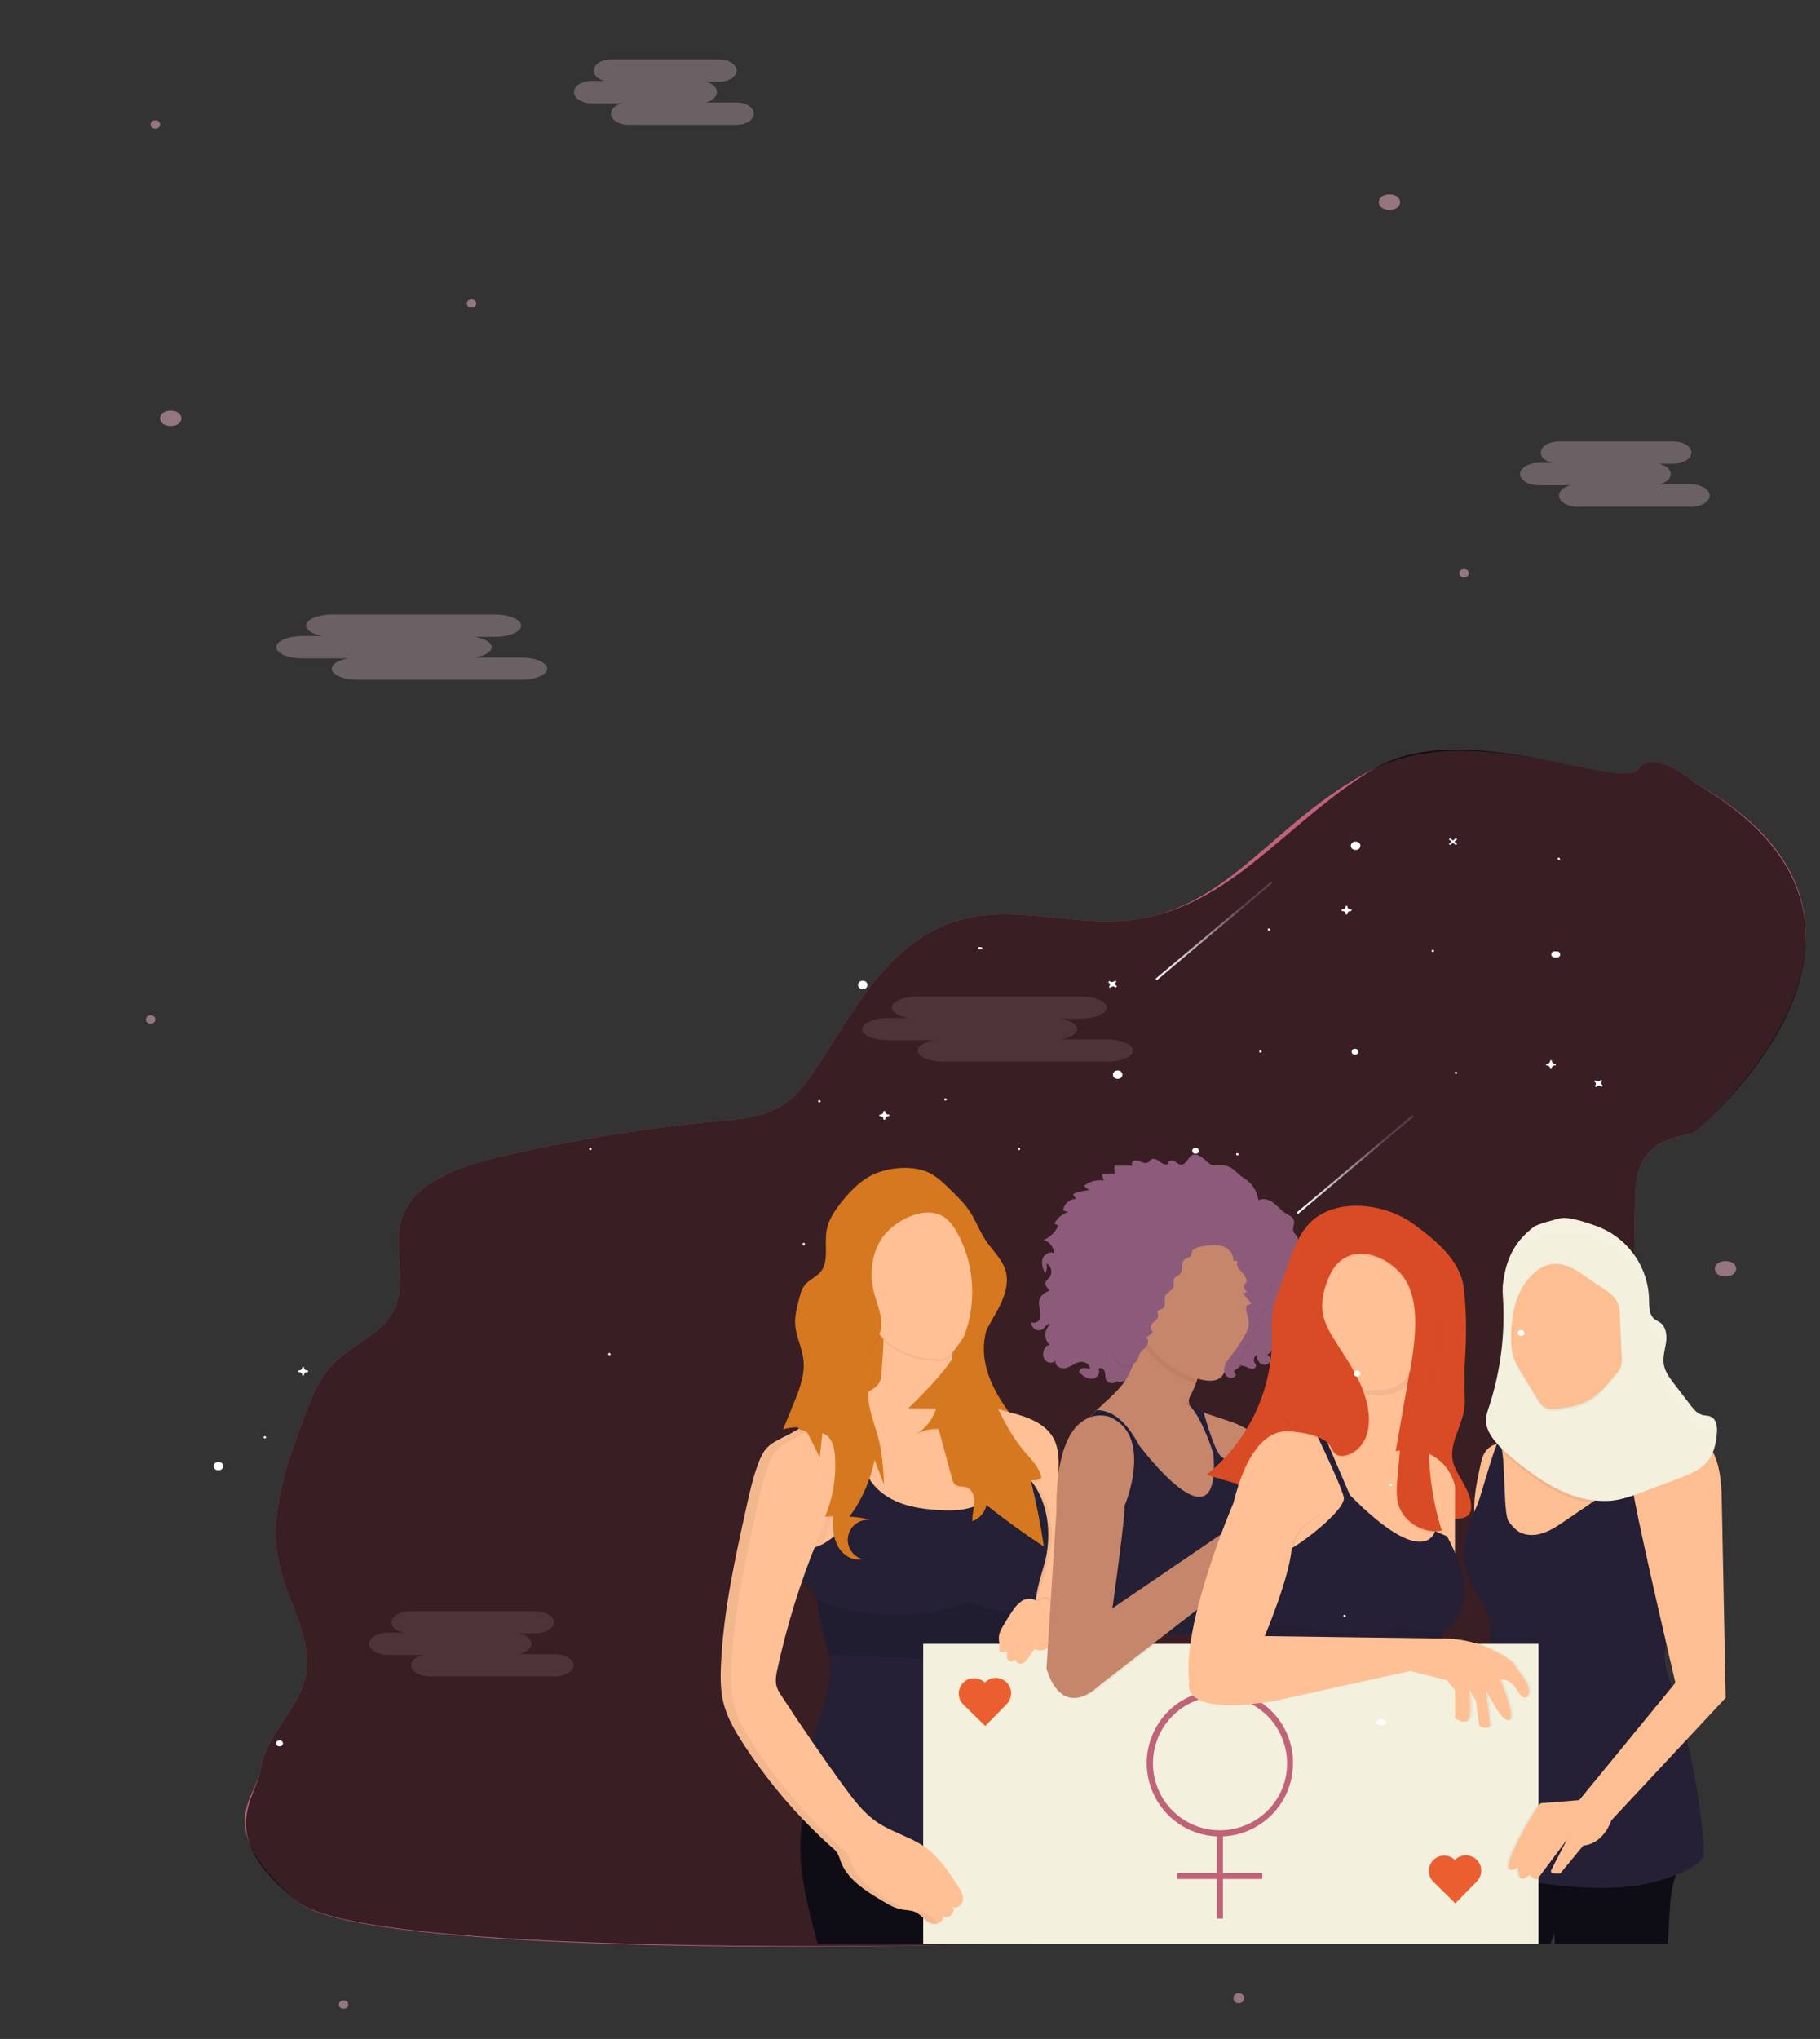 <?xml version="1.0" encoding="utf-8"?>
<!-- Generator: Adobe Illustrator 23.0.2, SVG Export Plug-In . SVG Version: 6.00 Build 0)  -->
<svg version="1.1" id="Camada_1" xmlns="http://www.w3.org/2000/svg" xmlns:xlink="http://www.w3.org/1999/xlink" x="0px" y="0px"
	 viewBox="0 0 897.4 1004.7" style="enable-background:new 0 0 897.4 1004.7;" xml:space="preserve">
<rect x="0" y="0" width="897.4" height="1004.7" fill="#333333" stroke="none"/>
<style type="text/css">
	.st0{fill:#C06378;}
	.st1{opacity:0.7;enable-background:new    ;}
	.st2{fill:#FFFFFF;}
	.st3{fill:#FFC095;}
	.st4{fill:#D67820;}
	.st5{opacity:5.000000e-02;enable-background:new    ;}
	.st6{fill:#0E0D15;}
	.st7{fill:#252036;}
	.st8{opacity:3.000000e-02;enable-background:new    ;}
	.st9{opacity:0.1;enable-background:new    ;}
	.st10{fill:#8C5B79;}
	.st11{fill:#C6866B;}
	.st12{fill:#FDBE92;}
	.st13{fill:#D94B25;}
	.st14{fill:none;}
	.st15{fill:#F3F0DD;}
	.st16{opacity:0.1;}
	.st17{fill:#EB5E30;}
	.st18{fill:none;stroke:url(#SVGID_1_);stroke-linecap:round;stroke-miterlimit:10;}
	.st19{fill:none;stroke:url(#SVGID_2_);stroke-linecap:round;stroke-miterlimit:10;}
	.st20{opacity:0.1;fill:#FFFFFF;enable-background:new    ;}
	.st21{opacity:0.3;fill:#EDC8D2;enable-background:new    ;}
	.st22{opacity:0.5;fill:#F9BBCC;}
</style>
<title>women&amp;apos;s day</title>
<path class="st0" d="M835,385.4c124.7,69.4,0,172.9,0,172.9c-7.6,1.4-15.6,3.5-20.9,8.4c-7.2,6.7-7.7,16.6-7.9,25.7l-1.7,105.2
	c-0.1,8-0.3,16.4-4.5,23.6c-6.2,10.7-19.8,16.7-28.5,26c-14.9,15.9-13.3,38.8-8,58.7c5.3,19.9,13.7,40,10.1,60.2
	c-3,16.9,19.9,39.9-18.2,66.4c-38.1,26.5-564.7,41.6-608.3,4.8s-20.4-51.6-18.5-65.7c2.2-16.1,18.1-28.7,21.9-44.6
	c4.4-18.5-8.2-36.5-12.6-55c-5.9-24.7,3.2-50.1,12.2-74c3.4-9.2,7.1-18.7,14.4-26.1c8.9-9,22.8-14.3,29-24.9
	c8.6-14.6-1-32.8,5.2-48.3c6.7-16.8,29.1-24.4,49.2-29c34.7-8,70.1-13.8,105.8-17.2c10.7-1,21.9-1.9,30.8-7.1
	c7.2-4.1,12.1-10.5,16.5-16.9c20.2-29.8,37.3-67.4,76-76.1c26.3-5.9,54.3,4.3,81.2,0.9c49.2-6.3,69.6-49.2,119-74.3
	c49.4-25.1,122.8,11.2,130.6,0C815.4,368.1,835,385.4,835,385.4z"/>
<path class="st1" d="M835,385.4c124.7,71.4,0,172.9,0,172.9c-7.6,1.4-15.6,3.5-20.9,8.4c-7.2,6.7-7.7,16.6-7.9,25.7l-1.7,105.2
	c-0.1,8-0.3,16.4-4.5,23.6c-6.2,10.7-19.8,16.7-28.5,26c-14.9,15.9-13.3,38.8-8,58.7c5.3,19.9,13.7,40,10.1,60.2
	c-3,16.9,30.8,66.9-65.1,80c-95.9,13.1-519.2,24.1-561.4-8.8c-42.2-32.9-20.4-51.6-18.5-65.7c2.2-16.1,18.1-28.7,21.9-44.6
	c4.4-18.5-8.2-36.5-12.6-55c-5.9-24.7,3.2-50.1,12.2-74c3.4-9.2,7.1-18.7,14.4-26.1c8.9-9,22.8-14.3,29-24.9
	c8.6-14.6-1-32.8,5.2-48.3c6.7-16.8,29.1-24.4,49.2-29c34.7-8,70.1-13.8,105.8-17.2c10.7-1,21.9-1.9,30.8-7.1
	c7.2-4.1,12.1-10.5,16.5-16.9c20.2-29.8,37.3-67.4,76-76.1c26.3-5.9,54.3,4.3,81.2,0.9c49.2-6.3,75.2-47.9,119-74.3
	c43.8-26.4,122.8,11.2,130.6,0C815.4,368.1,835,385.4,835,385.4z"/>
<path class="st2" d="M668.4,414.7c-3.1,0-3.1,4.1,0,4.1S671.6,414.7,668.4,414.7z"/>
<path class="st2" d="M551.1,527.5c-3.1,0-3.1,4.1,0,4.1S554.2,527.5,551.1,527.5z"/>
<path class="st2" d="M107.7,720.4c-3.1,0-3.1,4.1,0,4.1S110.8,720.4,107.7,720.4z"/>
<path class="st2" d="M425.4,483.3c-3.1,0-3.1,4.1,0,4.1S428.5,483.3,425.4,483.3z"/>
<path class="st2" d="M767.2,524.2h-0.4c-0.9,0-1.6-0.6-1.6-1.4v-0.3h-0.9v0.3c0,0.8-0.7,1.4-1.6,1.4h-0.4v0.8h0.4
	c0.9,0,1.6,0.6,1.6,1.4v0.3h0.8v-0.3c0-0.8,0.7-1.4,1.6-1.4h0.4V524.2z"/>
<path class="st2" d="M666.4,448.1H666c-0.9,0-1.6-0.6-1.6-1.4v-0.3h-0.9v0.3c0,0.8-0.7,1.4-1.6,1.4h-0.4v0.8h0.4
	c0.9,0,1.6,0.6,1.6,1.4v0.3h0.9v-0.3c0-0.8,0.7-1.4,1.6-1.4h0.4V448.1z"/>
<path class="st2" d="M151.9,675.3h-0.4c-0.9,0-1.6-0.6-1.6-1.4v-0.3H149v0.3c0,0.8-0.7,1.4-1.6,1.4H147v0.8h0.4
	c0.9,0,1.6,0.6,1.6,1.4v0.3h0.9v-0.3c0-0.8,0.7-1.4,1.6-1.4h0.4V675.3z"/>
<path class="st2" d="M438.5,549.2h-0.4c-0.9,0-1.6-0.6-1.6-1.4v-0.3h-0.9v0.3c0,0.8-0.7,1.4-1.6,1.4h-0.4v0.8h0.4
	c0.9,0,1.6,0.6,1.6,1.4v0.3h0.9v-0.3c0-0.8,0.7-1.4,1.6-1.4h0.4V549.2z"/>
<path class="st2" d="M790.4,534.9l-0.3-0.2c-0.7-0.5-0.8-1.3-0.2-1.9l0.2-0.2l-0.7-0.5l-0.2,0.2c-0.6,0.6-1.6,0.7-2.3,0.2l-0.3-0.2
	l-0.6,0.6l0.3,0.2c0.7,0.5,0.8,1.3,0.2,1.9l-0.2,0.2l0.7,0.5l0.2-0.2c0.6-0.6,1.6-0.7,2.3-0.2l0.3,0.2L790.4,534.9z"/>
<path class="st2" d="M550.8,486l-0.3-0.2c-0.7-0.5-0.8-1.3-0.2-1.9l0.2-0.2l-0.7-0.5l-0.2,0.2c-0.6,0.6-1.6,0.7-2.3,0.2l-0.3-0.2
	l-0.6,0.6l0.3,0.2c0.7,0.5,0.8,1.3,0.2,1.9l-0.2,0.2l0.7,0.5l0.2-0.2c0.6-0.6,1.6-0.7,2.3-0.2l0.3,0.2L550.8,486z"/>
<path class="st2" d="M711.7,771.4l-0.3-0.2c-0.7-0.5-0.8-1.3-0.2-1.9l0.2-0.2l-0.7-0.5l-0.2,0.2c-0.6,0.6-1.6,0.7-2.3,0.2l-0.3-0.2
	l-0.6,0.6l0.3,0.2c0.7,0.5,0.8,1.3,0.2,1.9l-0.2,0.2l0.7,0.5l0.2-0.2c0.6-0.6,1.6-0.7,2.3-0.2l0.3,0.2L711.7,771.4z"/>
<polygon class="st2" points="718.5,415.9 717.1,414.7 718.5,413.6 717.8,413 716.4,414.2 715,413 714.4,413.6 715.8,414.7 
	714.4,415.9 715,416.4 716.4,415.3 717.8,416.4 "/>
<path class="st2" d="M768.6,422.6c-0.4,0-0.7,0.3-0.6,0.6c0,0.3,0.3,0.5,0.6,0.5c0.4,0,0.7-0.3,0.6-0.6
	C769.2,422.9,768.9,422.7,768.6,422.6z"/>
<path class="st2" d="M706.5,468c-0.4,0-0.7,0.3-0.6,0.6c0,0.3,0.3,0.5,0.6,0.5c0.4,0,0.7-0.3,0.6-0.6
	C707.1,468.2,706.8,468,706.5,468z"/>
<path class="st2" d="M625.7,457.5c-0.4,0-0.7,0.3-0.6,0.6c0,0.3,0.3,0.5,0.6,0.5c0.4,0,0.7-0.3,0.6-0.6
	C626.3,457.7,626,457.5,625.7,457.5z"/>
<path class="st2" d="M483.8,466.7h-1c-0.4,0-0.7,0.3-0.6,0.6c0,0.3,0.3,0.5,0.6,0.5h1c0.4,0,0.7-0.3,0.6-0.6
	C484.4,467,484.1,466.8,483.8,466.7z"/>
<path class="st2" d="M466.2,541.2c-0.4,0-0.7,0.3-0.6,0.6c0,0.3,0.3,0.5,0.6,0.5c0.4,0,0.7-0.3,0.6-0.6
	C466.8,541.4,466.5,541.2,466.2,541.2z"/>
<path class="st2" d="M610.1,568.2c-0.4,0-0.7,0.3-0.6,0.6c0,0.3,0.3,0.5,0.6,0.5c0.4,0,0.7-0.3,0.6-0.6
	C610.7,568.5,610.5,568.2,610.1,568.2z"/>
<path class="st2" d="M621.5,517.6c-0.4,0-0.7,0.3-0.6,0.6c0,0.3,0.3,0.5,0.6,0.5c0.4,0,0.7-0.3,0.6-0.6
	C622.1,517.9,621.9,517.7,621.5,517.6z"/>
<path class="st2" d="M717.9,528.1c-0.4,0-0.7,0.3-0.6,0.6c0,0.3,0.3,0.5,0.6,0.5c0.4,0,0.7-0.3,0.6-0.6
	C718.4,528.4,718.2,528.1,717.9,528.1z"/>
<path class="st2" d="M708.5,703.3c-0.4,0-0.7,0.3-0.6,0.6c0,0.3,0.3,0.5,0.6,0.5c0.4,0,0.7-0.3,0.6-0.6
	C709.1,703.6,708.9,703.4,708.5,703.3z"/>
<g>
	<path class="st3" d="M393.4,756.3c-0.3,1.8-0.3,3.6,0.1,5.4c1.3,4.8,7,6.9,12,7.7c7,1.2,14.5,1.3,20.8-1.9c2.5-1.3,4.8-2.9,7-4.7
		l8.9-6.8c1.5-1,2.8-2.3,3.7-3.8c0.6-1.3,0.9-2.7,1-4.1c1-15-10.4-27.9-25.4-28.9c-0.4,0-0.8,0-1.1,0c-1-0.1-2,0.1-2.9,0.4
		c-1,0.5-2,1.3-2.7,2.1c-4.8,4.7-11.1,5.5-14.2,11.7C396.9,740.6,394.5,748.3,393.4,756.3z"/>
	<path class="st4" d="M428.5,579.8c-5.7,3.3-10.2,8.2-14.2,13.3c-3,4-5.9,8.2-6.7,13.1c-1.3,7.1,1.5,15.6-3.3,20.9
		c-2.2,2.4-5.5,3.6-7.5,6.2c-1.5,1.8-2.1,4.1-2.7,6.4c-1.1,4.3-2.3,8.6-2,13c0.4,6,3.5,11.6,4.1,17.7c0.7,7.1-2,14.2-4.7,20.8
		l-5.4,13.2c4.9-1.7,10.3-1,15.4-0.7c18.3,1.1,37-3.4,54.7,1.3c2.1,0.6,4.2,1.2,6.3,1.7c11.3,2.5,22.9-1,33.9-4.5
		c1.6-0.5,3.5-1.5,3.2-3.1c-0.1-0.6-0.4-1.2-0.9-1.7c-8.3-10.7-15.1-23.7-13.3-37.2c1.6-11.7,9.5-22.6,7.4-34.2
		c-1.2-6.7-5.5-12.3-8.8-18.2c-2-3.7-3.6-7.6-6-11.1c-2.3-3.5-5.4-6.6-8.5-9.6c-3-3-6.2-6.2-9.9-8.4
		C451.3,573.6,436.9,575,428.5,579.8z"/>
	<path class="st3" d="M434.7,676c0,1.8-0.3,3.6-1.1,5.2c-1,1.9-2.9,3.1-4.7,4.2c-8.7,5.3-17.5,10.5-26.3,15.6
		c5.2,13.3,10.5,26.9,19.7,38c17.4,20.9,46.9,29.1,73.8,25.2c4-0.6,8.3-1.5,11.2-4.4c2.4-2.3,3.5-5.5,4.3-8.7
		c2.8-10.6,3.1-21.7,0.9-32.4c-1.6-7.6-4.7-15.4-11.3-19.5c-2.5-1.4-5.1-2.5-7.9-3.3l-22.3-7.3c-1.1-0.4-2.3-0.8-2.8-1.8
		c-0.3-0.8-0.4-1.7-0.2-2.5l1.7-18c0.4-3.8,0.6-8-1.6-11c-1.9-2.5-5.1-3.7-8.1-4.5c-4.6-1.3-19.9-5.9-23.5-1.5
		c-1.8,2.3-0.8,10.5-0.9,13.4L434.7,676z"/>
	<path class="st3" d="M497.7,695.9c8.6,2.1,18,5.4,22,13.3c2.4,4.7,2.4,10.2,2.3,15.5l-0.8,80.8l-21.8,0.9c2.6-14.2,4.2-28.6,4.7-43
		c0.4-6,0.2-12.1-0.5-18.1c-1.7-13.1-7.5-25.1-14.4-36.2c-1.6-2.5-10-11.9-8.7-14.9C482.2,690.7,494.4,695.1,497.7,695.9z"/>
	<path class="st5" d="M514.7,737.3c1.5,3,2.2,6.3,2.8,9.6c0.7,3.5,1.4,7,1.3,10.6c-0.2,2.5-0.6,4.9-1.2,7.3l-2.4,10.5
		c-1,4.2-2,8.6-4.6,12c-0.2,0.4-0.6,0.7-1,0.8c-0.4,0.1-0.8,0-1.1-0.1c-2.6-0.8-4.5-3.2-5.4-5.8c-0.9-2.6-0.9-5.4-0.9-8.1
		c0.1-11.6,1-23.3-0.1-34.9c-0.3-3.3-3.1-11.5,2.5-11.1C508.6,728.2,513.1,734.1,514.7,737.3z"/>
	<path class="st6" d="M516.3,882.1c0,0.4,0,0.8-0.1,1.1l0,0l0,0c0,1-0.1,1.9-0.1,2.9l0,0c-0.9,22.2-0.7,50.2-7.6,71.7H403.2
		c-0.3-1.1-0.6-2.1-0.9-3.2c-4.4-16.7-8.9-33.8-7.4-51c0.1-2.3,0.5-4.5,1-6.8l0,0c0-0.1,0.1-0.3,0.1-0.4c0.3-1.2,0.7-2.3,1.3-3.4
		c0.2-0.3,0.4-0.6,0.6-0.9c0.1-0.2,0.3-0.3,0.4-0.5c0.4-0.5,0.9-0.8,1.5-1.1c2.8-1.3,10.1,0.4,14.2,1.1c0.5,0.1,1,0.2,1.5,0.2
		l11.4,1l2.9,0.3l22.4,2l3,0.3c7,0.6,14.1,1.1,21.2,0.6C490.6,895.3,502,881.8,516.3,882.1L516.3,882.1z"/>
	<path class="st5" d="M402.8,789.8c0.7,2.2,0.6,4.5,0.8,6.7c0.6,7.2,4,14,5.2,21.2c1.8,11.3-2,22.6-5.5,33.5
		c-3.5,10.9-6.7,22-6.3,33.3c0.3,7.1,2.1,14.5,7,19.6c6.9,7.2,17.9,8.2,27.9,8.8l36,2.1c7,0.4,14.2,0.8,21.1-0.3
		c7-1.1,13.9-3.9,18.7-9c2.8-3.1,5-6.8,6.4-10.8c1.4-3.6,2.1-7.4,2.2-11.2c0-4.6-1.1-9-2-13.5c-4-19.4-4.2-39.3-4.3-59
		c-0.1-9.1-0.2-18.3,1.8-27.1c1-4.6,2.6-9.1,3.7-13.6c3.5-15.2,0.6-33-11.3-43.1c-1-0.9-2.4-1.7-3.6-1.2c-0.9,0.4-1.4,1.4-1.9,2.3
		c-4.5,8.6-12.5,14.7-22,16.8c-5,1.1-10.2,1-15.3,0.6c-6.7-0.5-13.4-1.5-19.5-4.2s-11.6-7.2-14.4-13.3c-6.8,5-6,15.4-9.8,23
		c-2.5,4.9-6.9,8.3-11.5,11.1c-3.6,2.1-11,3.4-13.4,6.9C387.6,776.6,400.8,783.7,402.8,789.8z"/>
	<path class="st7" d="M402.8,787.8c0.7,2.2,0.6,4.5,0.8,6.7c0.6,7.2,4,14,5.2,21.2c1.8,11.3-2,22.6-5.5,33.5
		c-3.5,10.9-6.7,22-6.3,33.3c0.3,7.1,2.1,14.5,7,19.6c7,7.2,18,8.2,27.9,8.8l36,2.1c7,0.4,14.2,0.8,21.1-0.3c7-1.1,13.9-3.9,18.7-9
		c2.8-3.1,5-6.8,6.4-10.8c1.4-3.6,2.1-7.4,2.2-11.2c0-4.6-1.1-9-2-13.5c-4-19.4-4.2-39.3-4.3-59c-0.1-9.1-0.2-18.3,1.8-27.1
		c1-4.6,2.6-9.1,3.7-13.6c3.5-15.2,0.6-33-11.3-43.1c-1-0.9-2.4-1.7-3.6-1.2c-0.9,0.4-1.4,1.4-1.9,2.3c-4.5,8.6-12.5,14.7-22,16.9
		c-5,1.1-10.2,1-15.3,0.6c-6.7-0.5-13.4-1.5-19.5-4.2c-6.1-2.7-11.6-7.2-14.4-13.3c-6.8,5-6,15.4-9.8,23c-2.5,4.9-6.9,8.3-11.5,11.1
		c-3.6,2.1-11,3.4-13.4,6.9C387.6,774.6,400.8,781.7,402.8,787.8z"/>
	<path class="st5" d="M491.5,807.6c0-2.1,1-4.1,2.1-5.9c1.4-2.5,3-5,4.6-7.4c1.2-1.9,2.8-3.6,4.6-4.9c1.9-1.2,4.5-1.6,6.5-0.5
		c0.4,0.3,0.9,0.6,1.5,0.6c0.8,0,1.3-0.8,2-1.1c1.3-0.6,2.7,0.3,3.6,1.4c0.9,1.1,1.6,2.4,2.9,3c0.5,0.2,1,0.3,1.4,0.5
		c1.6,0.7,2.5,2.5,3.2,4.1c0.6,1.1,0.9,2.3,1,3.5c0,2.1-1.6,3.9-3.1,5.4l-3.8,4c-1,1.1-2.1,2.1-3.4,2.8c-1.3,0.8-2.8,0.9-4.2,0.4
		c-0.3-0.2-0.7-0.3-1.1-0.3c-0.3,0.1-0.6,0.3-0.7,0.6c-0.8,1-1.6,2.1-2.4,3.2c-0.6,1.2-1.5,2.2-2.6,3c-1.2,0.6-2.9,0.4-3.5-0.8
		c-0.1-0.2-0.2-0.5-0.4-0.6c-0.5-0.4-1.1,0.2-1.7,0.5c-0.9,0.4-2-0.4-2.4-1.4c-0.2-1-0.2-2,0.2-3c-0.7-0.6-1.7-0.2-2.6-0.2
		c-1.9,0.1-1.5-1.1-1.4-2.2C491.9,810.7,491.6,809.2,491.5,807.6z"/>
	<path class="st5" d="M436.3,650.3c-1.3,1.6-1.2,6.4-1,10c0.4,0.4,0.9,0.8,1.3,1.2c6.9,5.7,15.5,9,24.5,9.2c1.8,0.1,3.6-0.1,5.3-0.8
		c1.2-0.6,2.3-1.5,3.2-2.5v-0.1c0.4-3.8,0.6-8-1.6-11c-1.9-2.5-5.1-3.7-8.1-4.5C455.2,650.5,439.9,645.9,436.3,650.3z"/>
	<path class="st8" d="M409.4,749.8c-0.4,3.7-2.1,7.2-3.7,10.6l-9.3,19.6c-1.5-2.5-3-5.3-2.7-8.2c0.3-1.4,0.7-2.8,1.4-4.1l8.2-17.3
		c0.6-1.3,2.7-8.6,4.1-8.7C409.5,741.6,409.5,748.5,409.4,749.8z"/>
	<path class="st5" d="M434.4,611.8c-4.8,7.7-5.7,17.5-3.4,26.3c1.7,6.6,5.1,13.4,2.8,19.9c-1.7,4.8-6.6,9.6-4.2,14.2
		c0.5,1,1.4,1.9,1.7,2.9c0.5,1.9-0.7,3.7-1.5,5.5c-4.4,9.1,0.9,19.6,3.4,29.5c1.9,7.3,2.3,14.8,2.7,22.3l-4.7-12.1
		c-2,10.2-6.2,19.8-12.4,28.1c3.5,0,6.9,0.6,10.3,1.6c-5.4-0.7-10.4,3.2-11,8.6c-0.6,4.8,2.4,9.3,7.1,10.7
		c-4.9,1.1-9.9-2.2-12.2-6.6c-2.3-4.4-2.5-9.6-2.2-14.6l-4,0.3c4-9.5,5.6-19.8,4.9-30c-0.3-4.5-1.8-9.9-6.2-11.2l-1.3,12l-5.3-10.7
		c-0.3-0.9-1-1.7-1.8-2.3c-0.6-0.2-1.3-0.4-2-0.5c-2.1-0.6-2.9-3.4-2.2-5.4c0.6-2.1,2.3-3.6,3.9-5.1c5.4-5,10.7-10.4,13.6-17.1
		c2.7-6.3,3.1-13.3,3.4-20.1c0.3-8,0.6-16,0.8-24c0.1-6.3,0.2-12.7,1.6-18.9c2.4-10.4,8.7-20.1,18-25.5c9.3-5.3,21.5-5.8,30.6-0.3
		c5.5,3.3,9.6,8.5,13.6,13.5l11.5,14.5c2.4,3,4.8,6.1,5.9,9.7c2,6.7-0.8,13.9-4.2,20.1s-7.6,12.2-8.4,19.2c-1,8.1,2.6,15.9,6.1,23.2
		c4.5,9.3,9,18.7,15.7,26.6c3.4,4,7.5,7.9,8.5,13c-1.5,1.2-3.4,1.6-5.3,1.2c2.7,10.8,4.9,21.8,6.5,32.8
		c-9.7-6.4-19.2-13.2-28.3-20.5c-0.8,3.7-3.4,6.7-6.9,8c-0.3-3.1,0.8-6.1,0.9-9.2c0.2-3.1-1-6.7-4-7.6c-1.7-0.5-3.7-0.1-5.2-1.1
		c-1.1-0.8-1.5-2.1-1.8-3.4l-6.6-24.2c-4-0.2-8,0.8-11.5,2.8c5-2.8,8.6-7.4,10.3-12.8l-13.7-0.2c3.6-3.4,7.1-7,10.5-10.6
		c4.9-5.3,9.7-10.9,13.3-17.2c10.1-17.7,10.2-40.6,0.4-58.4c-1.6-2.9-3.6-5.8-6.3-7.8C456,594,439.8,603.1,434.4,611.8z"/>
	<path class="st5" d="M409,867.8l8.6,11.5c3.4,4.6,6.9,9.3,11.3,13.2c9.1,8,21.3,11.7,31.1,19c6.1,4.6,11.1,10.4,14.6,17.2
		c1.7,3.3,2.7,8.1-0.3,10.3c-2.7,1.9-6.4,0.2-9.2-1.5l-15.3-9.3c-4.5-2.7-9-5.5-12.4-9.4c-2.7-3.1-4.5-6.8-6.8-10.2
		c-3.4-5.2-7.7-9.9-12.6-13.7c-3-2.4-6.3-4.5-8.8-7.3c-4.1-4.6-5.8-10.8-7-16.8c-0.4-2-3.4-14.7-1.1-14.8
		C402.3,855.7,407.8,866.2,409,867.8z"/>
	<path class="st9" d="M402.4,788c0,0,34.1,16.3,72.6,2h5.4c0,0,16.3,8.9,28.7-1.5l0.9,30.4l-101.2-3.2L402.4,788z"/>
	<path class="st10" d="M591.9,569.8c-1-0.6-2.2-1.1-3.3-0.9c-2.7,0.6-3.5,5.1-6.3,5c-1.3-0.1-2.3-1.3-3.5-1.9s-3.2,0.2-2.8,1.4
		c-2.3,2.1-5.7-3.8-8.3-2.1c-0.6,0.4-0.9,1.1-1.5,1.4c-1,0.7-2.3,0.3-3.4-0.1c-1.1-0.5-2.2-1-3.4-0.8c-1.1,0.2-1.9,1.9-0.9,2.6
		l-8.8,0c-0.5,1.2-0.4,2.6,0.2,3.8l-6.4,0.2c0,1.2,0.3,2.3,0.9,3.3c-3.6-0.5-7.2,0.4-10,2.7l2.7,2.1c-2.8,0.1-5.5,0.8-8,1.9l1.4,2.4
		c-3.2,0-5.9,2.4-6.3,5.6l2.5,0.9c-3,0.8-5.5,2.9-6.8,5.7l1.9,0.9c-1.4,3.2-4,5.8-7.3,7.1c3,0.8,5.1,3.5,5.2,6.6
		c-2.1-1.3-5,0.5-5.7,2.9c-0.6,2.4,0.3,4.9,1.4,7.1c0.8-1.6,1-3.4,0.5-5.1c2.3,1.2,3.2,4.1,1.9,6.4c-0.1,0.3-0.3,0.5-0.5,0.8
		c-0.6,0.5-1.1,1.1-1.6,1.7c-0.8,1.6,0.6,3.3,1.8,4.5c-2,1-4.1,2.1-4.9,4.2c-0.6,1.6-0.2,3.3,0.1,4.9c0.3,1.6,0.6,3.4,0,4.9
		s-2.7,2.5-4,1.6c-0.3,1.9,1,3.7,3,4c1.2,0.2,2.4-0.3,3.2-1.2c0.8-1,2.2-2.6,2.9-1.6c-3.2,2.4-3.1,8.1,0.2,10.3
		c-1.1-0.6-2.4,0.4-2.9,1.5c-1,1.8-1.1,4.2,0.3,5.8s4.2,1.6,5.2-0.1c-1.1,2.3,2.1,4.5,4.6,4s4.5-2.4,6.9-3s5.8,1,5.2,3.5
		c-1-0.5-2.1-0.7-3.2-0.6c-1.1,0.1-2,1-2,2.2c1.8,1.5,3.8,3.2,6.2,3.1c2.4,0,4.6-2.8,3.3-4.7c0.7-1.2,2.7-0.3,3.1,1.1
		c0.4,1.3,0.1,2.8,0.7,4.1c0.9,1.6,2.9,2.2,4.5,1.3c0.3-0.2,0.6-0.4,0.9-0.7c0.6,0.7,1.8,0.5,2.7,0.2c5.4-1.8,11.5-4.3,13-9.8
		c0.5-1.7,0.5-3.6,1.6-5c0.8-1,1.9-1.6,3.2-1.9c5.4-1.7,11.3,0.2,16.5,2.5c5.2,2.3,10.3,5.3,15.9,5.9c3.7,0.4,7.6-0.2,11,1.2
		c0.9,0.5,1.8,0.8,2.7,0.9c1,0,2-0.7,1.9-1.7c-0.1-0.6-0.6-1.1-0.8-1.6c-0.6-1.3-0.1-2.9,1.2-3.5c0,0,0.1,0,0.1,0
		c-0.2,1.6,0.5,3.2,1.7,4.2c1.3,0.9,3.1,0.8,4.3-0.4c1-1.2,0.5-3.4-1-3.9c2.9-1.7,4-5.4,2.4-8.3c3.8-2.2,4.7-8.2,1.7-11.4
		c3.5-1.8,5.4-5.7,4.5-9.5c1.6-0.6,3.2-1.3,4.2-2.6s1.2-3.5-0.1-4.6c1.6-4.2,2.5-8.6,2.7-13.1c0-1.3-0.4-3-1.7-3
		c1.1-1.8,2.2-4.2,1-6c-0.5-0.7-1.2-1.2-1.6-1.9c-0.9-1.8,0.6-4,0.1-5.9c-0.5-1.7-2.5-2.5-4-3.4c-2.3-1.4-4-3.6-6.1-5.2
		c-2.2-1.6-5.2-2.6-7.4-1.2c-0.6-4.5-3.1-8.5-7-10.9c-4-2.4-5.3-5.9-10.7-6.5c-1.7-0.2-3.9,0.4-5.5-0.1
		C595.4,572.9,593.7,570.8,591.9,569.8z"/>
	<path class="st5" d="M583.8,621.9c-1.7,1.7-0.3,5-1.9,6.8c-0.8,0.9-2.1,1.1-2.8,2.1c-0.8,1.3,0,3.1-0.5,4.5c-0.7,1.7-3,2.3-3.9,4
		c-1,2.1,0.6,5.3-1.4,6.5c-0.7,0.4-1.8,0.4-2.3,1.1c-0.5,0.7,0,1.7,0,2.5c0,1.6-1.7,2.6-2.8,3.7s-1.2,3.7,0.4,3.8
		c-0.8,1.3-2.1,2.4-3.5,3c1.5,0.9,1.1,3.2,0.1,4.6c-1.1,1.4-2.7,2.2-3.4,3.8c-0.4,0.8-0.5,1.7-0.9,2.5c-1.2,2.8-5.1,3.6-7.8,2.3
		s-4.4-4.1-5.3-7c-1.9-6.4-0.2-13.4-1.8-19.8c-0.9-3.7-2.9-7.3-2.7-11.2c0.1-3.1,1.6-5.9,3.1-8.6c3.7-6.7,7.8-13.1,12.3-19.3
		c4.3-5.9,9.5-12,16.6-13.5c4.2-0.9,8.6-0.1,12.8,1c12.2,3.2,24.1,9,32.9,18.1c2.7,2.7,4.9,5.8,6.3,9.4c1.3,3.6,1.5,7.7-0.1,11.1
		c-0.9,2-2.5,4-1.9,6.1c0.3,0.6,0.5,1.3,0.7,2c0.6,3.2-4.7,4.7-4.7,7.9c0,0.9,0.4,1.7,0.3,2.6c-0.2,1.8-2.4,2.5-3.4,4
		c-1.4,2.1-0.2,5.6-2.2,7.2c-1,0.8-2.6,0.9-2.9,2.1c-0.2,0.8,0.2,1.6,0.2,2.4c-0.1,1.4-1.6,2.3-2.4,3.4c-0.8,1.1-0.2,3.5,1.1,2.9
		l-3.6,2.6l1,2c-0.8,1.7-3.3,1.8-4.6,0.5c-1.3-1.3-1.5-3.4-0.9-5.1c0.7-1.7,1.7-3.3,2.9-4.6c2.3-2.9,4.4-6,6.3-9.2
		c1.6-2.6,3.1-5.6,2.6-8.6c-0.3-2.5-1.9-4.9-1.1-7.3l2.6-0.9l-4.5-5.2l2.2-0.5c-0.7-0.6-1.3-1.5-1.6-2.4c-0.3-1,0.3-1.9,1.2-2.2
		c1.3-3.9-6.3-7.1-4.3-10.8h-2c0-2-0.8-3.9-2.2-5.3c-1.6-1.5-3.6-2.3-5.8-2.4c-2.6-0.2-9.5,0.3-11.6,2c-1.3,1-0.7,2.2-1.5,3.3
		C586.5,620.7,584.9,620.8,583.8,621.9z"/>
	<path class="st11" d="M624.7,728.1c-0.4,2.8-1.4,5.5-2.8,8c-1.7,2.4-4,4.3-6.6,5.7c-1.7,1-3.6,1.8-5.4,2.6l-13,5.6
		c-4,2.2-8.7,2.9-13.2,1.9l-24.1-3.4c-2.9-0.4-5.8-0.8-8.7-1.4c-1.8-0.3-3.7-0.7-5.4-1.2c-3.8-0.9-7.4-2.3-10.9-4.2
		c-7.5-4.3-10.5-12.8-9.7-21.5c0.7-8.2,4.1-14.3,10.1-20l1.7-1.6l0.2-0.1l4-3.8l5.9-5.5c2.7-2.4,5.1-5,7.3-7.8
		c4.8-6.6,6.5-17,13-22.3c5.5-4.5,17.9,2,23,5.4c0.8,0.5,1.5,1.2,2,2c0.4,0.9,0.5,2,0.3,3c-0.6,6.2-2.3,12.3-5.2,17.8
		c-0.6,1.1-1.2,2.3-1,3.5c0.1,0.4,0.2,0.8,0.4,1.1c0.7,0.9,1.6,1.6,2.6,2.1c1.4,0.7,2.9,1.4,4.3,2c5.3,2.1,11,3.5,16.3,5.7
		c6.8,2.9,13.4,7.8,15.2,14.9C626,720.4,625.5,724.4,624.7,728.1z"/>
	<path class="st7" d="M593.5,696c1,3.7,6.1,21.2,9.2,22.1c1.2,0.3,6.3,10.4,12.5,23.7c12.4,26.4,29.5,65.2,29.5,65.2l-72.3-1.7
		l-31.4-0.8l4.5-58.5l0.9-11.6l8.2-2.8l3.2-1.1l-0.5-18.3c0,0-7-17.9-20.5-13.5l4-3.8c6.6-0.1,13.9,4.2,20.9,17.3
		c0,0,40.5,54.4,36.6,4c0,0-6.9-21.7-13.8-25.2l2.1,1.1L593.5,696z"/>
	<path class="st5" d="M588.9,681.3c1-3.2,1.6-6.5,1.9-9.8c0.2-1,0.1-2-0.3-3c-0.5-0.8-1.2-1.5-2-2c-5-3.4-17.5-9.9-23-5.4
		c-0.6,0.5-1.1,1-1.6,1.6C569.6,671.8,578.5,678.5,588.9,681.3z"/>
	<path class="st11" d="M560.8,649.6c3.4,15.3,17,27.5,32.4,30.4c3.4,0.7,7.6,0.6,9.6-2.2c1.3-1.8,1.4-4.3,2.4-6.3
		c0.8-1.8,2.4-3.2,3.7-4.6c1.8-2,3.3-4.2,4.7-6.6c4.5-7.8,7.4-16.8,6.6-25.7c-0.5-4-1.3-7.9-2.5-11.8c-1.3-4.6-2.8-9.6-6.6-12.4
		c-8.5-6.2-22.6-4.1-31.4-0.1c-9.2,4.2-15.8,13-18.3,22.7C559.8,638.4,559.7,644.1,560.8,649.6z"/>
	<path class="st10" d="M583.8,620.9c-1.7,1.7-0.3,5-1.9,6.8c-0.8,0.9-2.1,1.1-2.8,2.1c-0.8,1.3,0,3.1-0.5,4.5c-0.7,1.7-3,2.3-3.9,4
		c-1,2.1,0.6,5.3-1.4,6.5c-0.7,0.4-1.8,0.4-2.3,1.1c-0.5,0.7,0,1.7,0,2.5c0,1.6-1.7,2.6-2.8,3.7s-1.2,3.7,0.4,3.8
		c-0.8,1.3-2.1,2.4-3.5,3c1.5,0.9,1.1,3.2,0.1,4.6c-1.1,1.4-2.6,2.3-3.4,3.9c-0.4,0.8-0.5,1.7-0.9,2.5c-1.2,2.8-5.1,3.6-7.8,2.3
		c-2.7-1.3-4.4-4.1-5.3-7c-1.9-6.4-0.2-13.4-1.8-19.8c-0.9-3.7-2.9-7.3-2.7-11.2c0.1-3.1,1.6-5.9,3.1-8.6
		c3.7-6.7,7.8-13.1,12.3-19.3c4.3-5.9,9.5-12,16.6-13.5c4.2-0.9,8.6-0.1,12.8,1c12.2,3.2,24.1,9,32.9,18.1c2.7,2.7,4.9,5.8,6.3,9.4
		c1.3,3.6,1.5,7.7-0.1,11.1c-0.9,2-2.5,4-1.9,6.1c0.3,0.6,0.5,1.3,0.7,2c0.6,3.2-4.7,4.7-4.7,7.9c0,0.9,0.4,1.7,0.3,2.6
		c-0.2,1.8-2.4,2.5-3.4,4c-1.4,2.1-0.2,5.6-2.2,7.2c-1,0.8-2.6,0.9-2.9,2.1c-0.2,0.8,0.2,1.6,0.2,2.4c-0.1,1.4-1.6,2.3-2.4,3.4
		c-0.8,1.1-0.2,3.5,1.1,2.9l-3.6,2.6l1,2c-0.8,1.7-3.3,1.8-4.6,0.5c-1.3-1.3-1.5-3.4-0.9-5.1c0.7-1.7,1.7-3.3,2.9-4.6
		c2.3-2.9,4.4-6,6.3-9.2c1.6-2.6,3.1-5.6,2.6-8.6c-0.3-2.5-1.9-4.9-1.1-7.3l2.6-0.9l-4.5-5.2l2.2-0.5c-0.7-0.6-1.3-1.5-1.6-2.4
		c-0.3-1,0.3-1.9,1.2-2.2c1.3-3.9-6.3-7.1-4.3-10.8h-2c0-2-0.8-3.9-2.2-5.3c-1.6-1.5-3.6-2.3-5.8-2.4c-2.6-0.2-9.5,0.3-11.6,2
		c-1.3,1-0.7,2.2-1.5,3.3C586.5,619.7,584.9,619.8,583.8,620.9z"/>
	<path class="st6" d="M785.2,914.5c-0.9,4.7-3.9,9.6-6.4,13.7c-0.4,0.6-0.7,1.2-1.1,1.8l-0.6,0.9c-4.2,6.9-7.8,14.2-10.7,21.8
		c-0.7,1.8-1.3,3.5-1.9,5.3h-31.9c-2.2-3.3-3.2-7-4-10.7c-1.3-6.1-2-12.3-2-18.5c-0.1-4,0.1-8,0.6-12c0-0.4,0.1-0.7,0.1-1.1
		c0.6-4.6,2.1-9.5,6.7-12.3c0.4-0.2,0.8-0.4,1.1-0.6c0.1-0.1,0.2-0.1,0.3-0.2c2.1-0.9,4.3-1.6,6.6-2c3.3-0.7,6.6-1.3,9.9-1.8
		l1.1-0.1c1.9-0.2,3.7-0.4,5.6-0.6c1.1-0.1,2.1-0.2,3.2-0.2c5.7-0.3,11.9-0.2,16.4,2.5c3.7,2.2,5.7,4.7,6.6,7.4
		c0,0.1,0.1,0.3,0.1,0.4C785.6,910.2,785.6,912.4,785.2,914.5z"/>
	<path class="st6" d="M833.1,914.3c-3.1,2.6-5.4,5.9-6.8,9.7c-0.2,0.4-0.3,0.8-0.4,1.2c-1.8,5.2-2.3,11-2.6,16.4
		c-0.3,5.4-0.6,11-1,16.4h-55.6c-0.1-1.8-0.2-3.5-0.3-5.3c-0.2-4.5-0.2-9.1,0.1-13.6c0.1-3,0.5-6.1,1.3-9c0.1-0.3,0.2-0.6,0.3-0.9
		s0.3-0.8,0.5-1.3c2.5-5.9,8-10.2,14-12.4c0.9-0.3,1.8-0.6,2.7-0.9c5.2-1.5,10.7-1.9,16.2-2.1C810.2,912.1,825.3,910.3,833.1,914.3z
		"/>
	<path class="st12" d="M768.2,694.8c0.1,2.3-0.2,4.5-0.8,6.7c-1.3,3.7-4.6,6.3-8.2,7.7s-7.6,1.6-11.5,1.6c-5-0.1-10.7-0.3-14.2,3.2
		c-2.3,2.3-3.1,5.6-3.7,8.8c-2.5,11.4-4.9,23.6-0.3,34.3c2.9,6.8,8.4,12.3,14.7,16s13.6,5.8,20.8,7.1c2.9,0.5,5.8,0.8,8.8,0.8
		c10-0.1,19.4-4.7,28.3-9.2c2-0.9,3.8-2.1,5.4-3.6c1.4-1.7,2.5-3.7,3.2-5.8c4.8-12.2,9.2-24.6,13-37.2c1-3.3,2-6.8,2-10.3
		c-0.1-3.5-1.4-7.1-4.1-9.2c-4.2-3.2-10.2-1.9-15.5-1.3c-1.3,0.4-2.7-0.3-3.1-1.6c-0.1-0.2-0.1-0.5-0.1-0.8
		c-1.5-5.7-1.7-11.7-0.5-17.5c0.7-3.6,1.9-7.6,0.2-10.8c-2.3-4.5-8.5-5-13.5-4.9l-8.7,0.2c-1.3-0.1-2.6,0.2-3.7,0.7
		c-1.9,1.2-3.3,3.2-5.3,4.4c-1.7,1-2.8,0.9-3.5,2.9c-0.7,2,0.3,6,0.4,8.1C768.2,688.5,768.2,691.7,768.2,694.8z"/>
	<path class="st5" d="M743.9,750.6c1.2,1.7,2.6,3.3,4.3,4.6c3.4,2.4,8.1,2.6,12.1,1.3c4-1.2,7.6-3.6,11.1-6l28.5-19.4
		c4-2.7,7.9-5.4,12.4-6.9c1.1-0.5,2.4-0.6,3.6-0.3c1.2,0.5,2.1,1.4,2.8,2.4c3.8,4.9,7.6,9.9,9.5,15.8c1.8,5.4,1.8,11.3,1.7,17
		c-0.1,7.8-0.2,15.6-0.4,23.5c-0.1,4.4-0.2,8.9-1.5,13.1c-1.8,6-5.8,11.2-6.9,17.3c-1.1,6.4,1.1,12.8,3.2,18.9
		c8.3,25.2,13.5,51.2,15.7,77.7c0.2,2.5,0.3,5.1-0.9,7.2c-1,1.7-2.7,2.8-4.4,3.8c-21.7,12.8-48.6,11.8-73.5,8.5
		c-5.1-0.7-10.5-1.5-14.4-4.8c-2.8-2.4-4.5-5.7-6.1-8.9c-7.6-15.7-13.3-32.7-12.7-50.1c0.4-5.7,1-11.4,2-17
		c1.6-10.1,3-20.3,4.1-30.5c0.9-7.4,1.6-15.1-0.8-22.2c-2.4-7.3-8.1-13.3-10.3-20.8c-3.3-11,1.3-22.8,5.7-32.8
		c1.4-3.2,8.7-30,10.1-30.3C742.9,711.1,740.7,746.4,743.9,750.6z"/>
	<path class="st7" d="M743.9,749.7c1.2,1.7,2.6,3.3,4.3,4.6c3.4,2.4,8.1,2.6,12.1,1.3c4-1.2,7.6-3.6,11.1-6l28.5-19.4
		c4-2.7,7.9-5.4,12.4-6.9c1.1-0.5,2.4-0.6,3.6-0.3c1.2,0.5,2.1,1.4,2.8,2.4c3.8,4.9,7.6,9.9,9.5,15.8c1.8,5.4,1.8,11.3,1.7,17
		c-0.1,7.8-0.2,15.6-0.4,23.5c-0.1,4.4-0.2,8.9-1.5,13.1c-1.8,6-5.8,11.2-6.9,17.3c-1.1,6.4,1.1,12.8,3.2,18.9
		c8.3,25.2,13.5,51.2,15.7,77.7c0.2,2.5,0.3,5.1-0.9,7.2c-1,1.7-2.7,2.8-4.4,3.8c-21.7,12.8-48.6,11.8-73.5,8.5
		c-5.1-0.7-10.5-1.5-14.4-4.8c-2.8-2.4-4.5-5.7-6.1-8.9c-7.6-15.7-13.3-32.7-12.7-50.1c0.4-5.7,1-11.4,2-17
		c1.6-10.1,3-20.3,4.1-30.5c0.9-7.4,1.6-15.1-0.8-22.2c-2.5-7.3-8.2-13.3-10.4-20.8c-3.3-11,1.3-22.8,5.7-32.8
		c1.4-3.2,8.7-30,10.1-30.3C742.9,710.2,740.7,745.4,743.9,749.7z"/>
	<path class="st5" d="M846.5,708.3c-0.4,4.3-1.3,8.6-3.7,12.2c-3.5,5.1-9.7,7.5-15.5,9.7l-18.5,6.9c-3.5,1.4-7.2,2.6-10.9,3.4
		c-1.8,0.3-3.6,0.6-5.4,0.6c-7,0.2-14-1.2-20.5-4c-8.1-3.4-15.4-8.5-22.4-14c-4.3-3.3-8.5-6.8-12-10.9c-2.7-3.2-5.1-7.1-4.9-11.3
		c0.2-2,0.7-4,1.4-5.9c2.7-8.1,4.6-16.4,5.8-24.8c1.3-8.9,1.7-18,1.3-27c-0.2-3.3-0.5-6.6,0-9.9c1.6-11.8,5.6-19.9,15-27.2
		c2-1.5,10.2-3.5,12.6-4.2l0.5-0.1c4.3-0.9,12.9,2.1,16.9,3.5c15.8,5.3,26.6,20,26.9,36.7c0.1,2.9,0,6.3,1.7,8.5
		c0.2,0.3,0.5,0.6,0.7,0.8c1,0.8,2.2,1.3,3.2,2c2.8,2.1,3.3,6.2,2.8,9.6c-0.5,3.5-1.6,6.9-1.2,10.4c0.1,0.8,0.3,1.5,0.5,2.3
		c1,3,3,5.6,5,8.2l7.9,10.3c1.4,1.9,3.1,3.8,5.3,4.5l0.2,0.1c1.4,0.4,2.8,0.2,4.1,0.8C846.5,700.7,846.9,704.9,846.5,708.3z"/>
	<path class="st13" d="M649.7,599.4c-10.2,6.8-13.1,20.2-17.3,31.6c-1.6,4.4-3.6,8.8-4.5,13.4c-1.2,5.8-0.7,11.8-0.8,17.7
		c-0.7,25.2-12.5,48.8-32.2,64.6l58.4,17.4c3.7,1.2,7.5,2.1,11.3,2.9c5.5,1,11.2,1,16.8,1.1l35.7,0.3c2.7,0,5.9-0.2,7.4-2.4
		c0.7-1.1,1-2.4,0.9-3.8c-0.1-7.2-5.6-13.1-8.3-19.8c-4.3-10.8,5.6-20.7,5.2-32.3c-0.2-5.4-0.4-13.4,0-18.8
		c0.8-12.5,0.9-23.9-0.5-36.3c-1.6-14-13.9-23.9-25.3-32.2C684.1,593.9,663.2,590.4,649.7,599.4z"/>
	<path class="st3" d="M662.8,657l-0.2,40.8c-6.6,0.3-13.2,1.3-19.7,3c-11.2,2.8-18.4,13.6-16.7,25l7.7,52.6l83.5,4.9v-50.9l0,0
		c-2.5-11.9-13.9-19.7-25.9-17.8l-3.3,0.5l7.4-42.5L662.8,657z"/>
	<path class="st7" d="M644.3,696.8c0,0,16.8,34.1,18.3,41c1.5,6.9-30.6,31.1-35.1,28.7c-4.5-2.5-4,58.3-4,58.3l86-8.4l2-12.4
		c0,0,22.2-9.4,2-47l-5.9-2.5c0,0-4.9,19.8-42-17.8l-17.8-41.5L644.3,696.8z"/>
	<path class="st5" d="M710.7,803.3c0,0-16.8,1.5-18.3-2l-3-0.5c0,0-4.9,10.9-51.4-0.5l-14.6-0.5l-3.2,7.4l90.6,3L710.7,803.3z"/>
	<path class="st14" d="M740.6,739.5"/>
	<path class="st5" d="M663.6,684.5c1,0.7,2.1,1.3,3.2,1.7c2.8,1.1,5.9,1.2,8.9,1.3c5.4,0.1,11.3,0.2,15.7-3.1c2-1.5,3.5-3.5,4.6-5.8
		l0.6-3.6l-32.9-15.5L663.6,684.5z"/>
	<path class="st3" d="M643.2,635c-2,16.5,4,33,16.2,44.4c1.9,1.8,4,3.3,6.4,4.3c2.8,1.1,5.9,1.2,8.9,1.3c5.4,0.1,11.3,0.2,15.7-3.1
		c5.2-3.8,6.5-10.9,7.5-17.2l3-19.9c0.9-5.8,1.7-12-0.9-17.2c-4.5-8.9-21.9-17.2-31.7-16.2C655.5,612.8,644.9,622.4,643.2,635z"/>
	<path class="st5" d="M655.9,628.8c-2.8,5.9-4.7,12.5-3.7,19c0.9,5.5,3.9,10.4,6.9,15.1c6.8,10.6,14.3,21.5,15.7,34
		c0.5,4.5,0.1,9.2-1.8,13.2c-2,4.1-5.7,7.4-10.2,8.1c-1.2,0.3-2.5,0.1-3.6-0.4c-1.4-0.8-2.2-2.3-2.9-3.7c-3.4-6.8-19.7-8.8-27.1-7.3
		c-1,0.2,7.9-4.7,6.9-4.9c-3.1-0.5-3.6-4.6-3.4-7.7l4.3-59.7c0.2-3.4,0.5-6.8,1.6-10c4-11.6,17.6-16.8,29.8-17.2
		c3.8-0.2,7.6,0.2,11.3,1c8.5,2,16,7.4,21.7,14c4,4.5,7.3,9.8,8.6,15.7c1.5,6.7,0.3,13.8-0.8,20.6c-5.3,32.1-8.2,65.6,1.7,96.5
		c-9.4,1.9-19.6-4.7-21.7-14c-0.8-3.7-0.5-7.6-0.2-11.4c1.3-14.5,2.5-29,4.7-43.4c1.7-11,4-21.9,4.1-33c0.1-9-1.4-18.7-7.6-25.4
		C680.3,617.3,663,613.8,655.9,628.8z"/>
	<path class="st13" d="M655.9,627.9c-2.8,5.9-4.7,12.5-3.7,19c0.9,5.5,3.9,10.4,6.9,15.1c6.8,10.6,14.3,21.5,15.7,34
		c0.5,4.5,0.1,9.2-1.8,13.2s-5.7,7.4-10.2,8.1c-1.2,0.3-2.5,0.1-3.6-0.4c-1.4-0.8-2.2-2.3-2.9-3.7c-3.4-6.8-19.7-8.8-27.1-7.3
		c-1,0.2,7.9-4.7,6.9-4.9c-3.1-0.5-3.6-4.6-3.4-7.7l4.3-59.7c0.2-3.4,0.5-6.8,1.6-10c4-11.6,17.6-16.8,29.8-17.2
		c3.8-0.2,7.6,0.2,11.3,1c8.5,2,16,7.4,21.7,14c4,4.5,7.3,9.8,8.6,15.7c1.5,6.7,0.3,13.8-0.8,20.6c-5.3,32.1-8.2,65.6,1.7,96.5
		c-9.4,1.9-19.6-4.7-21.7-14c-0.8-3.7-0.5-7.6-0.2-11.4c1.3-14.5,2.5-29,4.7-43.4c1.7-11,4-21.9,4.1-33c0.1-9-1.4-18.7-7.6-25.4
		C680.3,616.3,663,612.9,655.9,627.9z"/>
	<rect x="455.2" y="810" class="st15" width="303.4" height="148"/>
	<path class="st3" d="M385.5,708.6c-2.6,1.3-5.2,2.7-7.2,4.7s-3.3,5-4.4,7.8c-2.6,6.9-4.2,14.1-5.8,21.3
		c-5.7,25.7-11.4,51.5-12.6,77.8c-0.3,6.5-0.3,13.1,1.3,19.3c1.8,6.9,5.4,13.1,9.2,19c12.4,19.3,27.4,36.8,44.4,52
		c1.1,0.8,2,1.8,2.7,3c0.5,1.1,1,2.2,1.3,3.4c3.2,9,12,14.6,20.2,19.5c3.3,2,6.7,4,10.5,4.6c2,0.3,4,0.3,5.8,1
		c2.9,1.1,4.7,4,7.5,5.4s7.3-0.3,6.6-3.2c2.6,2,6.7-2.2,4.7-4.7c2,1.3,4.8-0.9,5.1-3.3c0.3-2.4-1.1-4.7-2.4-6.7
		c-4.5-7-9.1-14.1-15.8-19c-7.2-5.2-16.1-7.4-23.5-12.2c-7.2-4.7-12.4-11.8-17.5-18.7c-10.3-14.2-20.3-28.7-29.9-43.4
		c-1.3-1.9-2.6-4-3-6.2c-0.4-2.3,0-4.7,0.5-7c4.7-21.9,11.4-43.4,19.9-64.1c2.2-5.6,4.8-11,7.9-16.2c4.3-6.9,9.8-12.9,13.9-19.9
		s6.7-15.4,4.5-23.2c-2.2-7.6-11.9-15.6-18.9-9.8c-4,3.2-6.7,7.6-11,10.7C395.2,703.5,390.5,706.2,385.5,708.6z"/>
	<path class="st0" d="M634.8,854.8c-1.8-4.3-4.4-8.2-7.7-11.5c-1.5-1.5-3.2-2.9-5-4.2l-0.2-0.1l0,0c-9.7-6.6-22-8.1-33-4
		c-0.2,0.1-0.5,0.2-0.7,0.3c-0.2,0.1-0.5,0.2-0.7,0.3c-18.4,7.7-27,28.9-19.2,47.3c5.4,12.9,17.8,21.4,31.7,22v18h-19.5v3H600v19.5
		h3v-19.5h19.4v-3H603v-18c19.9-0.9,35.4-17.7,34.5-37.6C637.4,863,636.4,858.8,634.8,854.8z M601.5,901.9c-18.3,0-33-14.8-33-33.1
		c0-14.2,9.1-26.8,22.6-31.3l0.6-0.2c3.2-1,6.5-1.5,9.8-1.5c5.4,0,10.7,1.3,15.5,3.9l0.2,0.1c16.1,8.6,22.1,28.7,13.5,44.8
		C624.9,895.2,613.7,901.9,601.5,901.9L601.5,901.9z"/>
	<path class="st3" d="M425.4,615.5c-2.9,7.5-1.3,15.8,0.3,23.7c0.9,4.5,1.9,9.1,4.1,13.1c1.8,3.1,4.1,5.9,6.9,8.2
		c6.9,5.7,15.5,9,24.5,9.2c1.8,0.1,3.6-0.1,5.3-0.8c2.1-1,3.6-2.9,4.9-4.7c3.4-4.7,6.9-9.5,9.3-14.8c4.2-9.6,4.7-20.3,5-30.8
		c0.2-1.5,0-3.1-0.5-4.6c-0.4-0.9-0.9-1.7-1.5-2.4c-6.3-8.3-18.4-21.5-29.9-17.7C443.1,597.5,429.6,604.4,425.4,615.5z"/>
	<path class="st5" d="M456,942.7c-1.8-0.7-3.9-0.7-5.8-1c-3.8-0.6-7.2-2.6-10.5-4.6c-8.2-4.9-17-10.5-20.2-19.5
		c-0.3-1.2-0.8-2.3-1.3-3.4c-0.7-1.1-1.7-2.1-2.7-3c-17.1-15.3-32-32.8-44.4-52c-3.8-6-7.5-12.2-9.2-19c-1.6-6.3-1.6-12.9-1.3-19.3
		c1.2-26.3,6.9-52.1,12.6-77.8c1.6-7.2,3.2-14.4,5.8-21.3c1.1-2.8,2.3-5.7,4.4-7.8s4.6-3.4,7.2-4.7c4.9-2.4,9.7-5.2,14.2-8.3
		c4.3-3.1,7.1-7.5,11-10.7c0.9-0.7,1.9-1.3,2.9-1.6c-2.7-0.9-5.7-0.3-7.9,1.6c-4,3.2-6.7,7.6-11,10.7c-4.5,3.1-9.3,5.9-14.2,8.3
		c-2.6,1.3-5.2,2.7-7.2,4.7s-3.3,5-4.4,7.8c-2.6,6.9-4.2,14.1-5.8,21.3c-5.6,25.7-11.3,51.5-12.6,77.8c-0.3,6.5-0.3,13.1,1.3,19.3
		c1.8,6.9,5.4,13.1,9.2,19c12.4,19.3,27.4,36.8,44.4,52c1.1,0.8,2,1.8,2.7,3c0.5,1.1,1,2.2,1.3,3.4c3.2,9,12,14.6,20.2,19.5
		c3.3,2,6.7,4,10.5,4.6c2,0.3,4,0.3,5.8,1c2.9,1.1,4.7,4,7.5,5.4c1.5,0.7,3.3,0.7,4.8-0.1C460.7,946.5,458.8,943.8,456,942.7z"/>
	<path class="st4" d="M434.4,610.8c-4.8,7.7-5.7,17.5-3.4,26.3c1.7,6.6,5.1,13.4,2.8,19.9c-1.7,4.8-6.6,9.6-4.2,14.2
		c0.5,1,1.4,1.9,1.7,2.9c0.5,1.9-0.7,3.7-1.5,5.5c-4.4,9.1,0.9,19.6,3.4,29.5c1.9,7.3,2.3,14.8,2.7,22.3l-4.7-12.1
		c-2,10.2-6.2,19.8-12.4,28.1c3.5,0,6.9,0.6,10.3,1.6c-5.4-0.7-10.4,3.2-11,8.6c-0.6,4.8,2.4,9.3,7.1,10.7
		c-4.9,1.1-9.9-2.2-12.2-6.6c-2.3-4.4-2.5-9.6-2.2-14.6l-4,0.3c4-9.5,5.6-19.8,4.9-30c-0.3-4.5-1.8-9.9-6.2-11.2l-1.3,12l-5.3-10.7
		c-0.3-0.9-1-1.7-1.8-2.3c-0.6-0.2-1.3-0.4-2-0.5c-2.1-0.6-2.9-3.4-2.2-5.4c0.6-2.1,2.3-3.6,3.9-5.1c5.4-5,10.7-10.4,13.6-17.1
		c2.7-6.3,3.1-13.3,3.4-20.1c0.3-8,0.6-16,0.8-24c0.1-6.3,0.2-12.7,1.6-18.9c2.4-10.4,8.7-20.1,18-25.5c9.3-5.3,21.5-5.8,30.6-0.3
		c5.5,3.3,9.6,8.5,13.6,13.5l11.5,14.5c2.4,3,4.8,6.1,5.9,9.7c2,6.7-0.8,13.9-4.2,20.1s-7.6,12.2-8.4,19.2c-1,8.1,2.6,15.9,6.1,23.2
		c4.5,9.3,9,18.7,15.7,26.6c3.4,4,7.5,7.9,8.5,13c-1.5,1.2-3.4,1.6-5.3,1.2c2.7,10.8,4.9,21.8,6.5,32.8
		c-9.7-6.4-19.2-13.2-28.3-20.5c-0.8,3.7-3.4,6.7-6.9,8c-0.3-3.1,0.8-6.1,0.9-9.2c0.2-3.1-1-6.7-4-7.6c-1.7-0.5-3.7-0.1-5.2-1.1
		c-1.1-0.8-1.5-2.1-1.8-3.4l-6.6-24.2c-4-0.2-8,0.8-11.5,2.8c5-2.8,8.6-7.4,10.3-12.8l-13.7-0.2c3.6-3.4,7.1-7,10.5-10.6
		c4.9-5.3,9.7-10.9,13.3-17.2c10.1-17.7,10.2-40.6,0.4-58.4c-1.6-2.9-3.6-5.8-6.3-7.8C456,593,439.8,602.1,434.4,610.8z"/>
	<path class="st5" d="M493,806.1c0-2.1,1-4.1,2.1-5.9c1.4-2.5,3-5,4.6-7.4c1.2-1.9,2.8-3.6,4.6-4.9c1.9-1.2,4.5-1.6,6.5-0.5
		c0.4,0.3,0.9,0.6,1.5,0.6c0.8,0,1.3-0.8,2-1.1c1.3-0.6,2.7,0.3,3.6,1.4c0.9,1.1,1.6,2.4,2.9,3c0.5,0.2,1,0.3,1.4,0.5
		c1.6,0.7,2.5,2.5,3.2,4.1c0.6,1.1,0.9,2.3,1,3.5c0,2.1-1.6,3.9-3.1,5.4l-3.8,4c-1,1.1-2.1,2.1-3.4,2.8c-1.3,0.8-2.8,0.9-4.2,0.4
		c-0.3-0.2-0.7-0.3-1.1-0.3c-0.3,0.1-0.6,0.3-0.7,0.6c-0.8,1-1.6,2.1-2.4,3.2c-0.6,1.2-1.5,2.2-2.6,3c-1.2,0.6-2.9,0.4-3.5-0.8
		c-0.1-0.2-0.2-0.5-0.4-0.6c-0.5-0.4-1.1,0.2-1.7,0.5c-0.9,0.4-2-0.4-2.4-1.4c-0.2-1-0.2-2,0.2-3c-0.7-0.6-1.7-0.2-2.6-0.2
		c-1.9,0.1-1.5-1.1-1.4-2.2C493.4,809.2,493,807.7,493,806.1z"/>
	<path class="st3" d="M492.5,807.1c0-2.1,1-4.1,2.1-5.9c1.4-2.5,3-5,4.6-7.4c1.2-1.9,2.8-3.6,4.6-4.9c1.9-1.2,4.5-1.6,6.5-0.5
		c0.4,0.3,0.9,0.6,1.5,0.6c0.8,0,1.3-0.8,2-1.1c1.3-0.6,2.7,0.3,3.6,1.4c0.9,1.1,1.6,2.4,2.9,3c0.5,0.2,1,0.3,1.4,0.5
		c1.6,0.7,2.5,2.5,3.2,4.1c0.6,1.1,0.9,2.3,1,3.5c0,2.1-1.6,3.9-3.1,5.4l-3.8,4c-1,1.1-2.1,2.1-3.4,2.8c-1.3,0.8-2.8,0.9-4.2,0.4
		c-0.3-0.2-0.7-0.3-1.1-0.3c-0.3,0.1-0.6,0.3-0.7,0.6c-0.8,1-1.6,2.1-2.4,3.2c-0.6,1.2-1.5,2.2-2.6,3c-1.2,0.6-2.9,0.4-3.5-0.8
		c-0.1-0.2-0.2-0.5-0.4-0.6c-0.5-0.4-1.1,0.2-1.7,0.5c-0.9,0.4-2-0.4-2.4-1.4c-0.2-1-0.2-2,0.2-3c-0.7-0.6-1.7-0.2-2.6-0.2
		c-1.9,0.1-1.5-1.1-1.4-2.2C492.9,810.2,492.5,808.7,492.5,807.1z"/>
	<path class="st5" d="M625.2,767.2l-47.9,37.1L544.2,830c-20.3,18.8-26.7-7.9-26.7-7.9l4.9-77.6c-0.2-19.9,3.1-31.5,7.3-38.2
		c3.5-5.5,7.7-7.7,11.2-8.5l0.6-0.1c2.2-0.4,4.4-0.3,6.6,0.3c14.2,5.6,13.7,21.4,11.4,32.5c-0.8,3.9-2,7.8-3.5,11.5
		c0,1.4,0,2.8-0.2,4.2c-1,12.6-5.8,46.3-5.8,46.3l57.3-39L625.2,767.2z"/>
	<path class="st11" d="M623.8,767.2l-47.9,37.1L542.7,830c-20.3,18.8-26.7-7.9-26.7-7.9l4.9-77.6c-0.2-19.9,3.1-31.5,7.3-38.2
		c3.5-5.5,7.7-7.7,11.2-8.5l0.6-0.1c2.2-0.4,4.4-0.3,6.6,0.3c14.2,5.6,13.7,21.4,11.4,32.5c-0.8,3.9-2,7.8-3.5,11.5
		c0,1.4,0,2.8-0.2,4.2c-1,12.6-5.8,46.3-5.8,46.3l57.3-39L623.8,767.2z"/>
	<path class="st5" d="M609.2,740.8c0,0-25.7,59.8-21.7,88c0,0-5.9,17.3,41.5,9.4l67.2-14.8l18.3,4.5l4,4.9v13.8c0,0,5.4,4,6.9,0
		c1.5-4,0-14.3,0-14.3l3.5,5.9l1.5,11.9c0,0,4,3,5.4,0l-2-17.3c0,0,7.9,16.3,11.4,14.8c3.5-1.5-4.5-20.3-4.5-20.3l0,0
		c3.1,0,6,1.7,7.6,4.4c1.6,2.7,3.6,5.5,5.3,4.5c3-2,0-7.4,0-7.4l-6.9-9.9l0,0c-9.6-7.4-21.4-11.5-33.5-11.6l-88.6-1.2
		c0,0,12.4-29.2,13.3-43.5c0,0,0.5-8.9,11.4-14.8C660.1,741.7,622,688.9,609.2,740.8z"/>
	<path class="st3" d="M645.7,709.2c0,0-24.7-20.3-37.6,31.6c0,0-25.7,59.8-21.7,88c0,0-5.9,17.3,41.5,9.4l67.2-14.8l18.3,4.5l4,4.9
		v13.8c0,0,5.4,4,6.9,0c1.5-4,0-14.3,0-14.3l3.5,5.9l1.5,11.9c0,0,4,3,5.4,0l-2-17.3c0,0,7.9,16.3,11.4,14.8
		c3.5-1.5-4.4-20.2-4.4-20.2l0,0c3.1,0,6,1.7,7.6,4.4c1.6,2.7,3.6,5.5,5.3,4.5c3-2,0-7.4,0-7.4l-6.9-9.9l0,0
		c-9.6-7.4-21.4-11.5-33.5-11.6l-88.6-1.2c0,0,12.4-29.2,13.3-43.5c0,0,0.5-8.9,11.4-14.8C659.1,741.8,645.7,709.2,645.7,709.2z"/>
	<path class="st5" d="M811.3,713.6c0,0,35.1-25.7,36.6,22.7l2,100.3L793.5,897c0,0-3.5,11.4-13.8,12.4l-11.4,13.8
		c0,0-5.4,0.5-4.5-1.5s7.9-15.3,7.9-15.3l-14.8,19.8c0,0-4.5-1.5-3-3c0,0-4.9,5.4-5.9,0.5s0-4,0-4s-6.4,4.9-4.9-2
		s14.3-29.2,15.8-29.2c1.5,0,18.8-1.5,18.8-1.5l47.4-57.8c0,0-15.8-67.2-20.3-90.9C800.4,714.6,811.3,713.6,811.3,713.6z"/>
	<path class="st12" d="M812.3,713.6c0,0,35.1-25.7,36.6,22.7l2,100.3L794.5,897c0,0-3.5,11.4-13.8,12.4l-11.4,13.8
		c0,0-5.4,0.5-4.5-1.5s7.9-15.3,7.9-15.3l-14.8,19.8c0,0-4.5-1.5-3-3c0,0-4.9,5.4-5.9,0.5s0-4,0-4s-6.4,4.9-4.9-2
		s14.3-29.2,15.8-29.2c1.5,0,18.8-1.5,18.8-1.5l47.4-57.8c0,0-15.8-67.2-20.3-90.9C801.4,714.6,812.3,713.6,812.3,713.6z"/>
	<path class="st15" d="M846.5,706.8c-0.4,4.3-1.3,8.6-3.7,12.2c-3.5,5.1-9.7,7.5-15.5,9.7l-18.5,6.9c-3.5,1.4-7.2,2.6-10.9,3.4
		c-1.8,0.3-3.6,0.6-5.4,0.6c-7,0.2-14-1.2-20.5-4c-8.1-3.4-15.4-8.5-22.4-14c-4.3-3.3-8.5-6.8-12-10.9c-2.7-3.2-5.1-7.1-4.9-11.3
		c0.2-2,0.7-4,1.4-5.9c2.7-8.1,4.6-16.4,5.8-24.8c1.3-8.9,1.7-18,1.3-27c-0.2-3.3-0.5-6.6,0-9.9c1.6-11.8,5.6-19.9,15-27.2
		c2-1.5,10.2-3.5,12.6-4.2l0.5-0.1c4.3-0.9,12.9,2.1,16.9,3.5c15.8,5.3,26.6,20,26.9,36.7c0.1,2.9,0,6.3,1.7,8.5
		c0.2,0.3,0.5,0.6,0.7,0.8c1,0.8,2.2,1.3,3.2,2c2.8,2.1,3.3,6.2,2.8,9.6c-0.5,3.5-1.6,6.9-1.2,10.4c0.1,0.8,0.3,1.5,0.5,2.3
		c1,3,3,5.6,5,8.2l7.9,10.3c1.4,1.9,3.1,3.8,5.3,4.5l0.2,0.1c1.4,0.4,2.8,0.2,4.1,0.8C846.5,699.2,846.9,703.4,846.5,706.8z"/>
	<path class="st5" d="M749.8,636.9c-3.4,6.6-4.5,14.2-4.7,21.6c-0.1,3.8,0.1,7.7,1.3,11.3c1.1,2.9,2.5,5.6,4.2,8.2l7.5,12.3
		c1,1.7,2.1,3.4,3.9,4.3s4.1,0.7,6.1,0.5c4.9-0.6,9.9-1.4,14.3-3.6c5.7-2.9,9.9-8,13.9-12.9c2.6-2.5,3.9-6.1,3.3-9.6l-0.9-19.6
		c0-2-0.3-4-0.9-5.9c-1.7-4.6-6.6-7.1-10.7-9.8c-6.1-4-12.9-10.4-20.8-9.9C759.2,624,752.9,630.8,749.8,636.9z"/>
	<path class="st12" d="M749.8,635.9c-3.4,6.6-4.5,14.2-4.7,21.6c-0.1,3.8,0.1,7.7,1.3,11.3c1.1,2.9,2.5,5.6,4.2,8.2l7.5,12.3
		c1,1.7,2.1,3.4,3.9,4.3s4.1,0.7,6.1,0.5c4.9-0.6,9.9-1.4,14.3-3.6c5.7-2.9,9.9-8,13.9-12.9c2.6-2.5,3.9-6.1,3.3-9.6l-0.9-19.6
		c0-2-0.3-4-0.9-5.9c-1.7-4.6-6.6-7.1-10.7-9.8c-6.1-4-12.9-10.4-20.8-9.9C759.2,623,752.9,629.8,749.8,635.9z"/>
	<g class="st16">
		<path class="st2" d="M734.1,701.4c2.7-8.1,4.6-16.4,5.8-24.8c1.1-7.9,1.6-15.8,1.4-23.8c-0.1,5.5-0.6,11-1.4,16.4
			c-1.2,8.4-3.2,16.7-5.8,24.8c-0.7,1.9-1.2,3.9-1.4,5.9c0,1.4,0.2,2.8,0.6,4.1C733.5,703.1,733.8,702.2,734.1,701.4z"/>
		<path class="st2" d="M820.6,674c-0.4,1.9-0.5,3.9-0.3,5.8c0.1,0.8,0.3,1.5,0.5,2.3c1,3,3,5.6,5,8.2l7.9,10.3
			c1.4,1.9,3.1,3.8,5.3,4.5l0.2,0.1c1.4,0.4,2.8,0.2,4.1,0.8c1.5,0.7,2.6,2.1,2.9,3.7c0.1-0.7,0.2-1.5,0.3-2.2
			c0.3-3.4,0-7.6-3.2-8.9c-1.3-0.5-2.8-0.4-4.1-0.8l-0.2-0.1c-2.2-0.7-3.8-2.7-5.3-4.5l-7.9-10.3c-2-2.5-4-5.2-5-8.2
			C820.8,674.4,820.7,674.2,820.6,674z"/>
		<path class="st2" d="M741.1,639.7c1.6-11.8,5.6-19.9,15-27.2c2-1.5,10.2-3.5,12.6-4.2l0.5-0.1c4.3-0.9,12.9,2.1,16.9,3.5
			c15.8,5.3,26.6,20,26.9,36.7c0.1,2.9,0,6.3,1.7,8.5c0.2,0.3,0.5,0.6,0.7,0.8c1,0.8,2.2,1.3,3.2,2c1.3,1,2.1,2.4,2.5,4
			c0.1-0.6,0.2-1.1,0.3-1.7c0.5-3.5,0-7.5-2.8-9.6c-1-0.8-2.2-1.2-3.2-2c-0.3-0.2-0.5-0.5-0.7-0.8c-1.7-2.2-1.6-5.5-1.7-8.5
			c-0.3-16.7-11.1-31.3-26.9-36.7c-4-1.4-12.5-4.3-16.9-3.5l-0.5,0.1c-2.4,0.7-10.6,2.6-12.6,4.2c-9.4,7.3-13.5,15.4-15,27.2
			c-0.3,2.7-0.3,5.4-0.1,8.1C741.1,640.2,741.1,639.9,741.1,639.7z"/>
	</g>
	<path class="st17" d="M485.6,829.1c-3-2.9-7.8-2.9-10.7,0.1c-2.9,3-2.9,7.8,0.1,10.7l0,0l10.8,10.6l10.6-10.8
		c2.9-3,2.9-7.8-0.1-10.7C493.3,826,488.5,826.1,485.6,829.1L485.6,829.1z"/>
	<path class="st17" d="M717.4,916.5c-3-2.9-7.8-2.9-10.7,0.1c-2.9,3-2.9,7.8,0.1,10.7l10.8,10.6l10.6-10.8c2.9-3,2.9-7.8-0.1-10.7
		S720.3,913.5,717.4,916.5L717.4,916.5z"/>
	<path class="st2" d="M396.3,612.4c-0.4,0-0.6,0.4-0.6,0.7c0,0.3,0.3,0.6,0.6,0.6c0.4,0,0.6-0.4,0.6-0.7
		C396.8,612.6,396.6,612.4,396.3,612.4z"/>
</g>
<path class="st2" d="M130.6,707.7c-0.4,0-0.7,0.3-0.6,0.6c0,0.3,0.3,0.5,0.6,0.5c0.4,0,0.7-0.3,0.6-0.6
	C131.2,707.9,130.9,707.7,130.6,707.7z"/>
<path class="st2" d="M300.5,666.7c-0.4,0-0.7,0.3-0.6,0.6c0,0.3,0.3,0.5,0.6,0.5c0.4,0,0.7-0.3,0.6-0.6
	C301,667,300.8,666.7,300.5,666.7z"/>
<path class="st2" d="M685.8,731.2c-0.4,0-0.7,0.3-0.6,0.6c0,0.3,0.3,0.5,0.6,0.5c0.4,0,0.7-0.3,0.6-0.6
	C686.3,731.5,686.1,731.2,685.8,731.2z"/>
<path class="st2" d="M663,795.7c-0.4,0-0.7,0.3-0.6,0.6c0,0.3,0.3,0.5,0.6,0.5c0.4,0,0.7-0.3,0.6-0.6
	C663.6,796,663.3,795.8,663,795.7z"/>
<path class="st2" d="M502.4,565.6c-0.4,0-0.7,0.3-0.6,0.6c0,0.3,0.3,0.5,0.6,0.5c0.4,0,0.7-0.3,0.6-0.6
	C503,565.8,502.7,565.6,502.4,565.6z"/>
<path class="st2" d="M404,542.1c-0.4,0-0.7,0.3-0.6,0.6c0,0.3,0.3,0.5,0.6,0.5c0.4,0,0.7-0.3,0.6-0.6
	C404.6,542.3,404.4,542.1,404,542.1z"/>
<path class="st2" d="M291.1,565.6c-0.4,0-0.7,0.3-0.6,0.6c0,0.3,0.3,0.5,0.6,0.5c0.4,0,0.7-0.3,0.6-0.6
	C291.7,565.8,291.5,565.6,291.1,565.6z"/>
<path class="st2" d="M767.6,468.8h-1c-1,0-1.7,0.6-1.7,1.5s0.8,1.5,1.7,1.5h1c1,0,1.7-0.6,1.7-1.5S768.5,468.8,767.6,468.8z"/>
<path class="st2" d="M668.1,516.8c-2.2,0-2.2,2.9,0,2.9C670.4,519.7,670.4,516.8,668.1,516.8z"/>
<path class="st2" d="M589.5,565.6c-2.2,0-2.2,2.9,0,2.9C591.7,568.5,591.7,565.6,589.5,565.6z"/>
<path class="st2" d="M669.2,675.4c-2.2,0-2.2,2.9,0,2.9S671.4,675.4,669.2,675.4z"/>
<path class="st2" d="M750,655.4c-2.2,0-2.2,2.9,0,2.9S752.2,655.4,750,655.4z"/>
<path class="st2" d="M681.6,847.2h-1c-1,0-1.7,0.7-1.7,1.5c0,0.8,0.8,1.4,1.7,1.4h1c1,0,1.7-0.6,1.7-1.4
	C683.3,847.8,682.6,847.2,681.6,847.2C681.6,847.2,681.6,847.2,681.6,847.2z"/>
<path class="st2" d="M137.8,857.6c-2.2,0-2.2,2.9,0,2.9C140.1,860.5,140.1,857.6,137.8,857.6z"/>
<linearGradient id="SVGID_1_" gradientUnits="userSpaceOnUse" x1="639.634" y1="653.674" x2="696.909" y2="653.674" gradientTransform="matrix(1 0 0 -1 0 1227.493)">
	<stop  offset="0" style="stop-color:#FFFFFF"/>
	<stop  offset="0.77" style="stop-color:#FFFFFF;stop-opacity:0.15"/>
</linearGradient>
<line class="st18" x1="640.1" y1="597.5" x2="696.4" y2="550.1"/>
<linearGradient id="SVGID_2_" gradientUnits="userSpaceOnUse" x1="569.889" y1="768.748" x2="627.164" y2="768.748" gradientTransform="matrix(1 0 0 -1 0 1227.493)">
	<stop  offset="0" style="stop-color:#FFFFFF"/>
	<stop  offset="0.77" style="stop-color:#FFFFFF;stop-opacity:0.15"/>
</linearGradient>
<line class="st19" x1="570.4" y1="482.4" x2="626.7" y2="435.1"/>
<path class="st20" d="M273.2,815.1h-17.2c3.6-0.8,6.1-2.8,6.1-5.1c0-2.3-2.5-4.3-6.1-5.1h7.5c5.3,0,9.7-2.5,9.7-5.5
	c0-3-4.3-5.5-9.7-5.5h-60.8c-5.3,0-9.7,2.5-9.7,5.5c0,2.3,2.5,4.3,6.1,5.1h-7.5c-5.3,0-9.7,2.5-9.7,5.5c0,3,4.3,5.5,9.7,5.5h17.2
	c-3.6,0.8-6.1,2.8-6.1,5.1c0,3,4.3,5.5,9.7,5.5h60.8c5.3,0,9.7-2.5,9.7-5.5C282.9,817.6,278.6,815.1,273.2,815.1z"/>
<path class="st20" d="M545.8,512.2h-22.7c4.7-0.8,8.1-2.8,8.1-5.1c0-2.3-3.4-4.3-8.1-5.1h9.9c7,0,12.8-2.5,12.8-5.5
	c0-3-5.8-5.5-12.8-5.5h-80.5c-7,0-12.8,2.5-12.8,5.5c0,2.3,3.4,4.3,8.1,5.1h-9.9c-7,0-12.8,2.5-12.8,5.5c0,3,5.8,5.5,12.8,5.5h22.7
	c-4.7,0.8-8.1,2.8-8.1,5.1c0,3,5.8,5.5,12.8,5.5h80.5c7,0,12.8-2.5,12.8-5.5S552.9,512.2,545.8,512.2z"/>
<path class="st21" d="M257,324h-22.7c4.7-0.8,8.1-2.8,8.1-5.1s-3.4-4.3-8.1-5.1h9.9c7,0,12.8-2.5,12.8-5.5c0-3-5.8-5.5-12.8-5.5
	h-80.5c-7,0-12.8,2.5-12.8,5.5c0,2.3,3.4,4.3,8.1,5.1H149c-7,0-12.8,2.5-12.8,5.5c0,3,5.8,5.5,12.8,5.5h22.7
	c-4.7,0.8-8.1,2.8-8.1,5.1c0,3,5.8,5.5,12.8,5.5H257c7,0,12.8-2.5,12.8-5.5C269.8,326.4,264,324,257,324z"/>
<path class="st21" d="M834,238.7h-15.9c3.3-0.8,5.7-2.8,5.7-5.1c0-2.3-2.4-4.3-5.7-5.1h6.9c4.9,0,9-2.5,9-5.5s-4-5.5-9-5.5h-56.3
	c-4.9,0-9,2.5-9,5.5c0,2.3,2.4,4.3,5.7,5.1h-6.9c-4.9,0-9,2.5-9,5.5s4,5.5,9,5.5h15.9c-3.3,0.8-5.7,2.8-5.7,5.1c0,3,4,5.5,9,5.5H834
	c4.9,0,9-2.5,9-5.5S839,238.7,834,238.7z"/>
<path class="st21" d="M363.2,50.5h-15.1c3.1-0.8,5.4-2.8,5.4-5.1s-2.2-4.3-5.4-5.1h6.6c4.7,0,8.5-2.5,8.5-5.5s-3.8-5.5-8.5-5.5
	h-53.5c-4.7,0-8.5,2.5-8.5,5.5c0,2.3,2.2,4.3,5.4,5.1h-6.6c-4.7,0-8.5,2.5-8.5,5.5s3.8,5.5,8.5,5.5h15.1c-3.1,0.8-5.4,2.8-5.4,5.1
	c0,3,3.8,5.5,8.5,5.5h53.5c4.7,0,8.5-2.5,8.5-5.5S367.9,50.5,363.2,50.5z"/>
<path class="st22" d="M232.5,147.5c-3.1,0-3.1,4.1,0,4.1S235.6,147.5,232.5,147.5z"/>
<path class="st22" d="M721.9,280.4c-3.1,0-3.1,4.1,0,4.1S725,280.4,721.9,280.4z"/>
<path class="st22" d="M76.6,59.3c-3.1,0-3.1,4.1,0,4.1C79.7,63.4,79.7,59.3,76.6,59.3z"/>
<path class="st22" d="M74.3,500.3c-3.1,0-3.1,4.1,0,4.1S77.4,500.3,74.3,500.3z"/>
<path class="st22" d="M169.4,985.7c-3.1,0-3.1,4.1,0,4.1S172.5,985.7,169.4,985.7z"/>
<path class="st22" d="M685.1,95.8c-7,0-7,7.6,0,7.6C692.1,103.4,692.1,95.8,685.1,95.8z"/>
<path class="st22" d="M84.2,202.3c-7,0-7,7.6,0,7.6S91.2,202.3,84.2,202.3z"/>
<path class="st22" d="M850.8,621.4c-7,0-7,7.6,0,7.6C857.8,628.9,857.8,621.4,850.8,621.4z"/>
<path class="st22" d="M610.8,982.1c-3.5,0-3.5,5,0,5C614.3,987.1,614.3,982.1,610.8,982.1z"/>
</svg>
